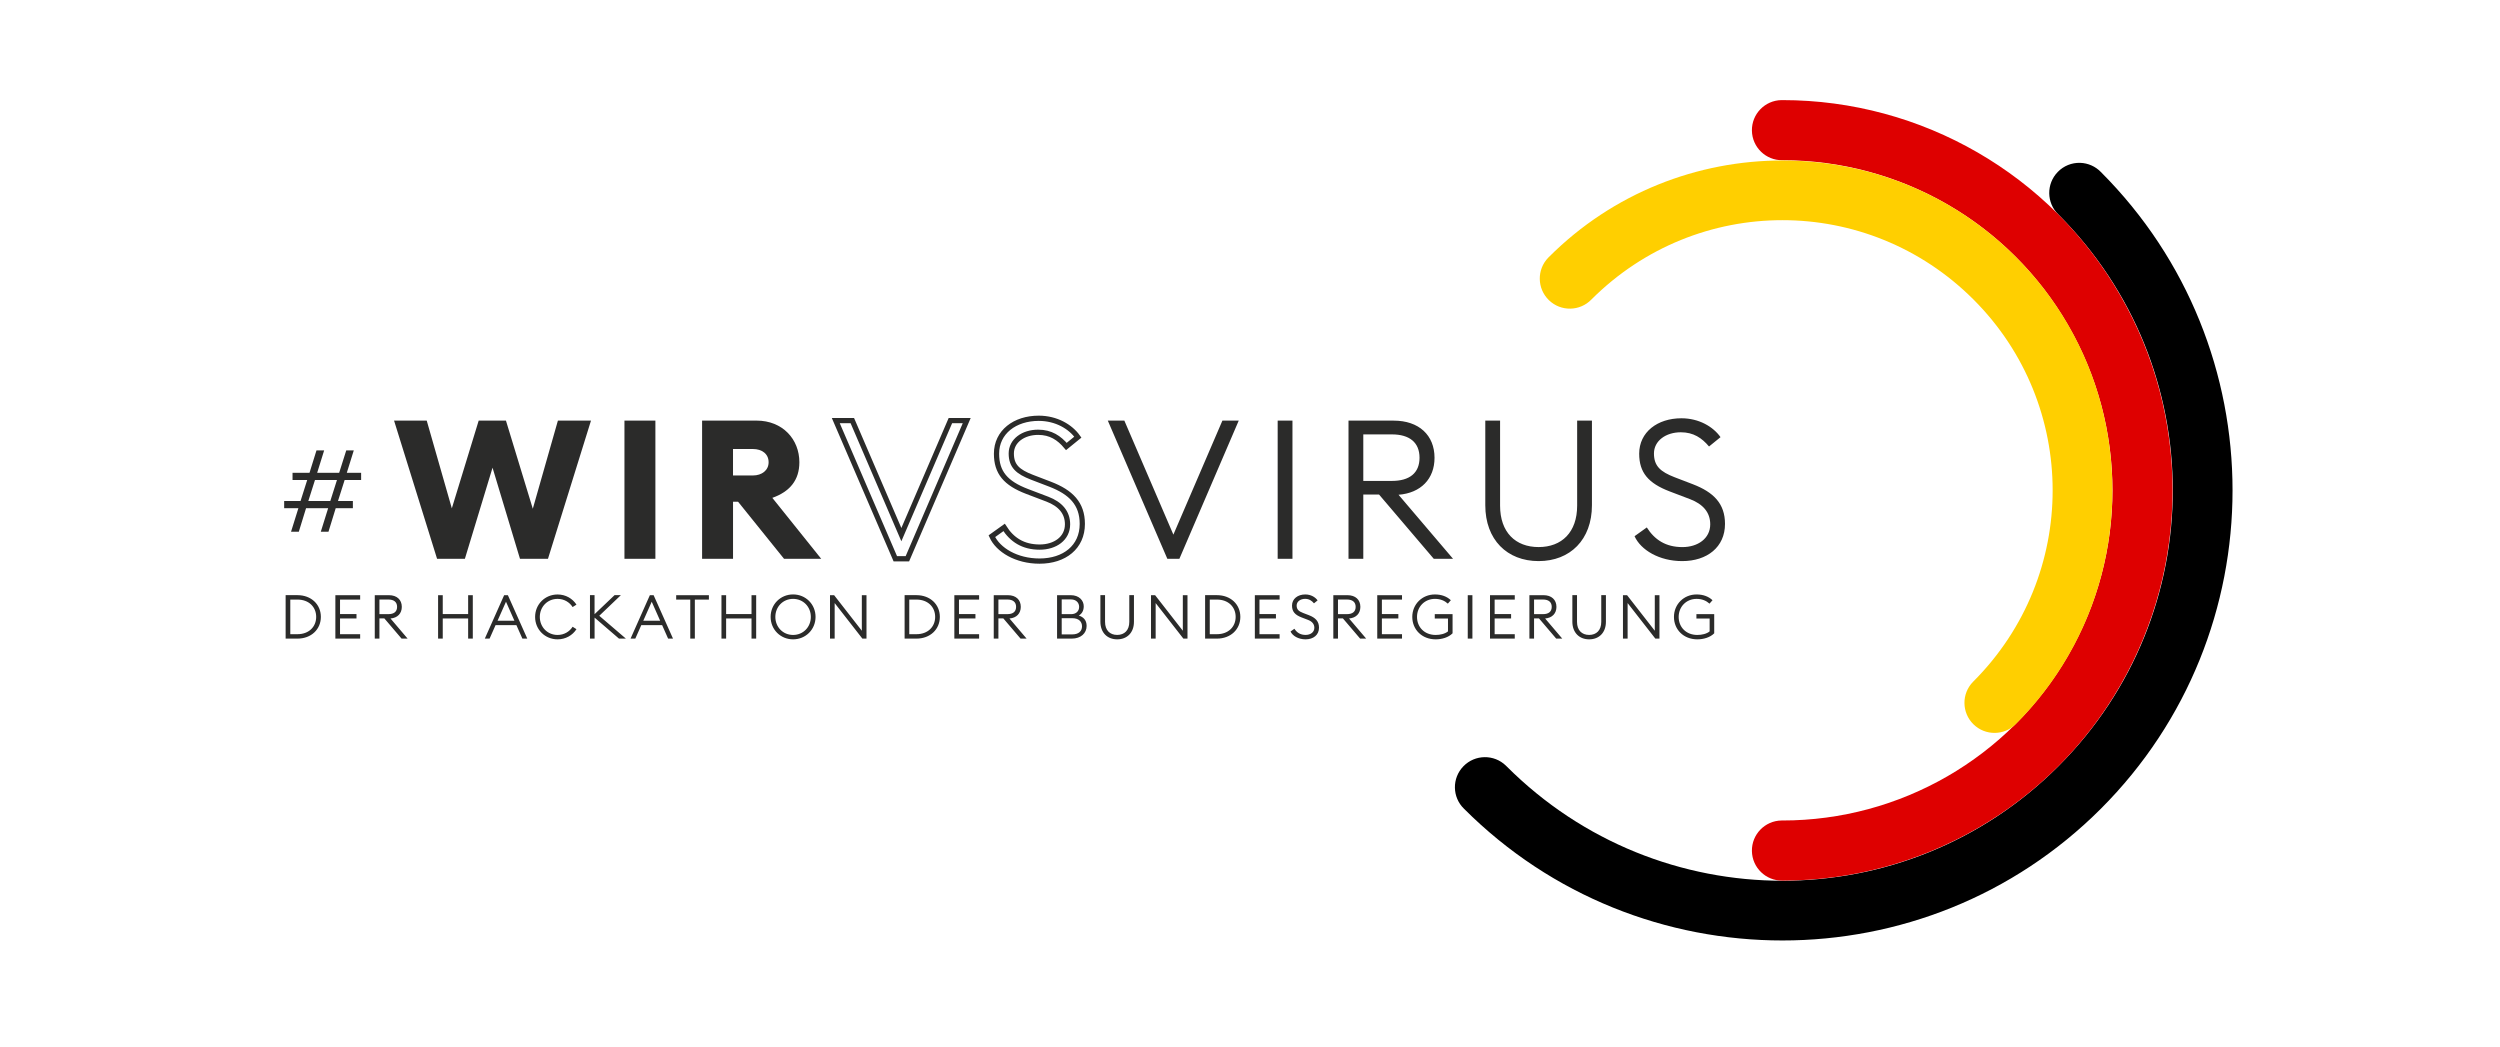 <svg width="955" height="400" viewBox="0 0 955 400" fill="none" xmlns="http://www.w3.org/2000/svg">
    <!-- Logo provided by WirVsVirus Projekt, https://wirvsvirushackathon.org/ -->
    <path
        d="M120.32 183.37H128.72L126.18 191.38H117.78L120.32 183.37ZM132.27 172.04L129.56 180.61H121.16L123.83 172.04H120.9L118.23 180.61H111.75V183.37H117.35L114.81 191.38H108.55V194.14H113.98L111.18 203.11H114.15L116.91 194.14H125.35L122.55 203.11H125.48L128.24 194.14H134.8V191.38H129.11L131.65 183.37H137.95V180.61H132.48L135.15 172.04H132.27Z"
        fill="#2B2B2A" />
    <path
        d="M642.6 214.34C652.12 214.34 658.95 208.99 658.95 200.14C658.95 192.34 654.56 188.02 646.68 184.98L639.69 182.3C634.34 180.22 631.81 178.06 631.81 173.23C631.81 168.4 636.34 165.13 642.07 165.13C646.9 165.13 650.1 167.29 652.85 170.56L657.24 166.99C654.42 162.98 648.99 159.78 642.3 159.78C633.16 159.78 626.17 165.06 626.17 173.31C626.17 180.52 629.66 184.61 637.84 187.73L645.65 190.7C650.48 192.56 653.31 195.68 653.31 200.29C653.31 205.72 648.55 208.99 642.68 208.99C636.29 208.99 632.05 206.17 629.08 201.48L624.4 204.83C626.77 210.1 633.83 214.34 642.6 214.34ZM587.75 214.34C599.79 214.34 608.12 206.16 608.12 193.01V160.67H602.47V193.15C602.47 203.33 596.6 208.98 587.75 208.98C578.9 208.98 573.03 203.33 573.03 193.15V160.67H567.38V193C567.38 206.16 575.71 214.34 587.75 214.34ZM520.78 183.71V165.94H531.71C538.4 165.94 542.26 168.99 542.26 174.86C542.26 180.73 538.4 183.71 531.71 183.71H520.78V183.71ZM515.13 213.45H520.78V188.92H526.8L547.69 213.45H555.05L534.24 189C542.79 188.33 547.99 182.9 547.99 174.88C547.99 166.26 542.04 160.68 532.38 160.68H515.13V213.45V213.45ZM488.07 213.45H493.72V160.67H488.07V213.45ZM445.92 213.45H450.53L473.2 160.67H466.96L448.23 204.23L429.5 160.67H423.18L445.92 213.45Z"
        fill="#2B2B2A" />
    <path
        d="M397.09 214.34C406.61 214.34 413.44 208.99 413.44 200.14C413.44 192.34 409.05 188.02 401.18 184.98L394.19 182.3C388.84 180.22 386.31 178.06 386.31 173.23C386.31 168.4 390.84 165.13 396.57 165.13C401.4 165.13 404.6 167.29 407.35 170.56L411.74 166.99C408.91 162.98 403.49 159.78 396.8 159.78C387.66 159.78 380.67 165.06 380.67 173.31C380.67 180.52 384.16 184.61 392.34 187.73L400.14 190.7C404.97 192.56 407.8 195.68 407.8 200.29C407.8 205.72 403.04 208.99 397.17 208.99C390.78 208.99 386.54 206.17 383.57 201.48L378.89 204.83C381.25 210.1 388.32 214.34 397.09 214.34ZM342.01 213.45H346.62L369.29 160.67H363.05L344.32 204.23L325.59 160.67H319.27L342.01 213.45Z"
        stroke="#2B2B2A" stroke-width="2" stroke-miterlimit="5.533" />
    <path
        d="M280.01 181.63V171.52H287.59C291.08 171.52 293.61 173.38 293.61 176.58C293.61 179.63 291.08 181.63 287.59 181.63H280.01ZM268.2 213.45H280.02V191.67H281.95L299.49 213.45H313.69L295.03 190.18C301.72 187.8 305.36 183.42 305.36 176.58C305.36 167.81 298.97 160.67 289.01 160.67H268.2V213.45ZM238.54 213.45H250.36V160.67H238.54V213.45ZM166.96 213.45H177.59L188.15 178.66L198.63 213.45H209.33L225.76 160.67H213.12L203.53 194.34L193.27 160.67H182.86L172.6 194.19L163.01 160.67H150.53L166.96 213.45Z"
        fill="#2B2B2A" />
    <path
        d="M648.38 244.23C650.79 244.23 653.29 243.48 654.83 241.92V234.6H648.03V236.28H653.08V241.19C651.91 242.15 650.07 242.55 648.38 242.55C644.06 242.55 641.25 239.54 641.25 235.66C641.25 231.78 644.15 228.77 648.1 228.77C650.2 228.77 651.81 229.49 653.03 230.59L654.18 229.28C652.66 227.85 650.6 227.08 648.1 227.08C643.22 227.08 639.45 230.82 639.45 235.66C639.45 240.5 643.12 244.23 648.38 244.23ZM633.91 243.95V227.36H632.13V240.94L621.54 227.36H619.97V243.95H621.75V230.37L632.34 243.95H633.91ZM607.06 244.23C610.85 244.23 613.46 241.66 613.46 237.52V227.35H611.68V237.56C611.68 240.76 609.83 242.54 607.05 242.54C604.27 242.54 602.42 240.76 602.42 237.56V227.35H600.64V237.52C600.66 241.66 603.28 244.23 607.06 244.23ZM586.01 234.61V229.02H589.44C591.54 229.02 592.76 229.98 592.76 231.82C592.76 233.67 591.54 234.6 589.44 234.6H586.01V234.61ZM584.23 243.95H586.01V236.24H587.9L594.47 243.95H596.78L590.24 236.26C592.93 236.05 594.56 234.34 594.56 231.82C594.56 229.11 592.69 227.36 589.65 227.36H584.23V243.95V243.95ZM569.18 243.95H578.64V242.27H570.95V236.26H577.24V234.58H570.95V229.04H578.64V227.36H569.18V243.95ZM560.68 243.95H562.46V227.36H560.68V243.95ZM548.43 244.23C550.84 244.23 553.34 243.48 554.88 241.92V234.6H548.08V236.28H553.13V241.19C551.96 242.15 550.11 242.55 548.43 242.55C544.11 242.55 541.3 239.54 541.3 235.66C541.3 231.78 544.2 228.77 548.15 228.77C550.25 228.77 551.87 229.49 553.08 230.59L554.22 229.28C552.7 227.85 550.64 227.08 548.14 227.08C543.26 227.08 539.49 230.82 539.49 235.66C539.5 240.5 543.17 244.23 548.43 244.23ZM526.11 243.95H535.57V242.27H527.88V236.26H534.17V234.58H527.88V229.04H535.57V227.36H526.11V243.95ZM511.11 234.61V229.02H514.54C516.64 229.02 517.86 229.98 517.86 231.82C517.86 233.67 516.64 234.6 514.54 234.6H511.11V234.61ZM509.33 243.95H511.11V236.24H513L519.57 243.95H521.88L515.34 236.26C518.03 236.05 519.66 234.34 519.66 231.82C519.66 229.11 517.79 227.36 514.75 227.36H509.33V243.95V243.95ZM498.72 244.23C501.71 244.23 503.86 242.55 503.86 239.77C503.86 237.32 502.48 235.96 500 235L497.8 234.16C496.12 233.51 495.32 232.83 495.32 231.31C495.32 229.79 496.75 228.76 498.55 228.76C500.07 228.76 501.07 229.44 501.94 230.47L503.32 229.35C502.43 228.09 500.73 227.08 498.62 227.08C495.74 227.08 493.55 228.74 493.55 231.33C493.55 233.6 494.65 234.88 497.22 235.86L499.67 236.8C501.19 237.38 502.08 238.37 502.08 239.81C502.08 241.52 500.59 242.54 498.74 242.54C496.73 242.54 495.4 241.65 494.46 240.18L492.99 241.23C493.75 242.9 495.97 244.23 498.72 244.23ZM479.35 243.95H488.81V242.27H481.12V236.26H487.41V234.58H481.12V229.04H488.81V227.36H479.35V243.95ZM462.13 242.27V229.04H464.89C469.19 229.04 472.02 231.82 472.02 235.65C472.02 239.48 469.19 242.26 464.89 242.26H462.13V242.27ZM460.35 243.95H464.88C470.09 243.95 473.81 240.45 473.81 235.65C473.81 230.85 470.09 227.35 464.88 227.35H460.35V243.95ZM453.62 243.95V227.36H451.84V240.94L441.25 227.36H439.68V243.95H441.46V230.37L452.05 243.95H453.62ZM426.77 244.23C430.56 244.23 433.17 241.66 433.17 237.52V227.35H431.39V237.56C431.39 240.76 429.54 242.54 426.76 242.54C423.98 242.54 422.13 240.76 422.13 237.56V227.35H420.35V237.52C420.37 241.66 422.98 244.23 426.77 244.23ZM405.57 242.34V236.15H409.61C412.11 236.15 413.33 237.48 413.33 239.26C413.33 241.06 412.09 242.34 409.59 242.34H405.57V242.34ZM405.57 234.61V228.98H409.15C411.11 228.98 412.23 230.29 412.23 231.81C412.23 233.42 411.11 234.61 409.15 234.61H405.57V234.61ZM403.8 243.95H409.41C412.89 243.95 415.09 241.89 415.09 239.11C415.09 236.8 413.76 235.67 412.1 235.14C413.22 234.49 413.99 233.36 413.99 231.61C413.99 229.37 412.21 227.36 409.04 227.36H403.8V243.95ZM381.39 234.61V229.02H384.83C386.93 229.02 388.15 229.98 388.15 231.82C388.15 233.67 386.93 234.6 384.83 234.6H381.39V234.61ZM379.61 243.95H381.39V236.24H383.28L389.85 243.95H392.16L385.62 236.26C388.31 236.05 389.94 234.34 389.94 231.82C389.94 229.11 388.07 227.36 385.03 227.36H379.61V243.95V243.95ZM364.56 243.95H374.02V242.27H366.33V236.26H372.62V234.58H366.33V229.04H374.02V227.36H364.56V243.95ZM347.34 242.27V229.04H350.1C354.4 229.04 357.23 231.82 357.23 235.65C357.23 239.48 354.4 242.26 350.1 242.26H347.34V242.27ZM345.56 243.95H350.09C355.3 243.95 359.02 240.45 359.02 235.65C359.02 230.85 355.3 227.35 350.09 227.35H345.56V243.95ZM331 243.95V227.36H329.22V240.94L318.63 227.36H317.06V243.95H318.84V230.37L329.43 243.95H331ZM302.96 242.55C299.1 242.55 296.18 239.54 296.18 235.66C296.18 231.78 299.1 228.77 302.96 228.77C306.82 228.77 309.74 231.78 309.74 235.66C309.74 239.54 306.82 242.55 302.96 242.55ZM302.96 244.23C307.75 244.23 311.54 240.49 311.54 235.65C311.54 230.81 307.75 227.07 302.96 227.07C298.17 227.07 294.38 230.81 294.38 235.65C294.38 240.5 298.17 244.23 302.96 244.23ZM275.6 243.95H277.38V236.26H287.08V243.95H288.86V227.36H287.08V234.58H277.38V227.36H275.6V243.95ZM263.68 243.95H265.43V229.04H270.8V227.36H258.3V229.04H263.68V243.95ZM245.73 237.13L248.96 229.86L252.18 237.13H245.73ZM240.87 243.95H242.69L244.98 238.79H252.93L255.22 243.95H257.09L249.68 227.36H248.25L240.87 243.95ZM225.38 243.95H227.13V235.93L236.45 243.95H239.09L228.92 235.23L237.17 227.35H234.76L227.12 234.62V227.35H225.37V243.95H225.38ZM212.99 244.23C216.05 244.23 218.69 242.71 220.21 240.35L218.74 239.42C217.55 241.29 215.49 242.55 212.99 242.55C209.13 242.55 206.21 239.54 206.21 235.66C206.21 231.78 209.13 228.77 212.99 228.77C215.49 228.77 217.55 230.03 218.74 231.9L220.21 230.97C218.69 228.61 216.05 227.09 212.99 227.09C208.2 227.09 204.41 230.83 204.41 235.67C204.41 240.5 208.2 244.23 212.99 244.23ZM190.06 237.13L193.29 229.86L196.51 237.13H190.06ZM185.2 243.95H187.02L189.31 238.79H197.26L199.55 243.95H201.42L194.01 227.36H192.58L185.2 243.95ZM167.35 243.95H169.13V236.26H178.83V243.95H180.61V227.36H178.83V234.58H169.13V227.36H167.35V243.95ZM144.94 234.61V229.02H148.37C150.47 229.02 151.69 229.98 151.69 231.82C151.69 233.67 150.47 234.6 148.37 234.6H144.94V234.61ZM143.16 243.95H144.94V236.24H146.83L153.4 243.95H155.71L149.17 236.26C151.86 236.05 153.49 234.34 153.49 231.82C153.49 229.11 151.62 227.36 148.58 227.36H143.16V243.95V243.95ZM128.11 243.95H137.58V242.27H129.89V236.26H136.18V234.58H129.89V229.04H137.58V227.36H128.11V243.95ZM110.89 242.27V229.04H113.65C117.95 229.04 120.78 231.82 120.78 235.65C120.78 239.48 117.95 242.26 113.65 242.26H110.89V242.27ZM109.11 243.95H113.64C118.85 243.95 122.57 240.45 122.57 235.65C122.57 230.85 118.85 227.35 113.64 227.35H109.11V243.95Z"
        fill="#2B2B2A" />
    <path
        d="M794.63 62.21C797.61 62.3 800.44 63.55 802.52 65.69C869.6 132.77 869.6 241.87 802.52 308.95C735.44 376.03 626.33 376.03 559.26 308.95C554.71 304.53 554.6 297.27 559.02 292.72C563.44 288.17 570.71 288.06 575.26 292.48C575.34 292.56 575.42 292.64 575.5 292.72C633.8 351.02 727.99 351.02 786.29 292.72C844.59 234.42 844.59 140.23 786.29 81.93C781.74 77.51 781.64 70.24 786.06 65.69C788.3 63.37 791.41 62.11 794.63 62.21Z"
        fill="black" />
    <path
        d="M680.89 38.24C734.08 38.24 783.37 66.66 809.93 112.78C836.57 158.88 836.57 215.75 809.93 261.86C783.37 307.97 734.07 336.39 680.89 336.39C674.55 336.49 669.33 331.43 669.23 325.09C669.13 318.75 674.19 313.53 680.53 313.43C680.65 313.43 680.77 313.43 680.89 313.43C725.9 313.43 767.58 289.4 790.04 250.39V250.38L790.05 250.37C812.6 211.34 812.6 163.3 790.05 124.27L790.04 124.26V124.25C767.58 85.23 725.9 61.2 680.89 61.2C674.55 61.3 669.33 56.24 669.23 49.9C669.13 43.56 674.19 38.34 680.53 38.24C680.65 38.24 680.77 38.24 680.89 38.24Z"
        fill="#DE0000" />
    <path
        d="M680.89 61.3C713.2 61.3 745.51 73.6 770.1 98.19C819.21 147.3 819.2 227.33 770.11 276.52C765.67 281.05 758.4 281.13 753.87 276.69C749.34 272.25 749.26 264.98 753.7 260.45C753.75 260.4 753.8 260.35 753.86 260.29C794.2 219.87 794.19 154.74 753.87 114.41C713.44 74 648.33 74 607.91 114.42C603.49 118.97 596.23 119.08 591.68 114.66C587.13 110.24 587.02 102.97 591.44 98.42C591.52 98.34 591.6 98.26 591.68 98.18C616.27 73.59 648.58 61.3 680.89 61.3Z"
        fill="#FFCF00" />
</svg>